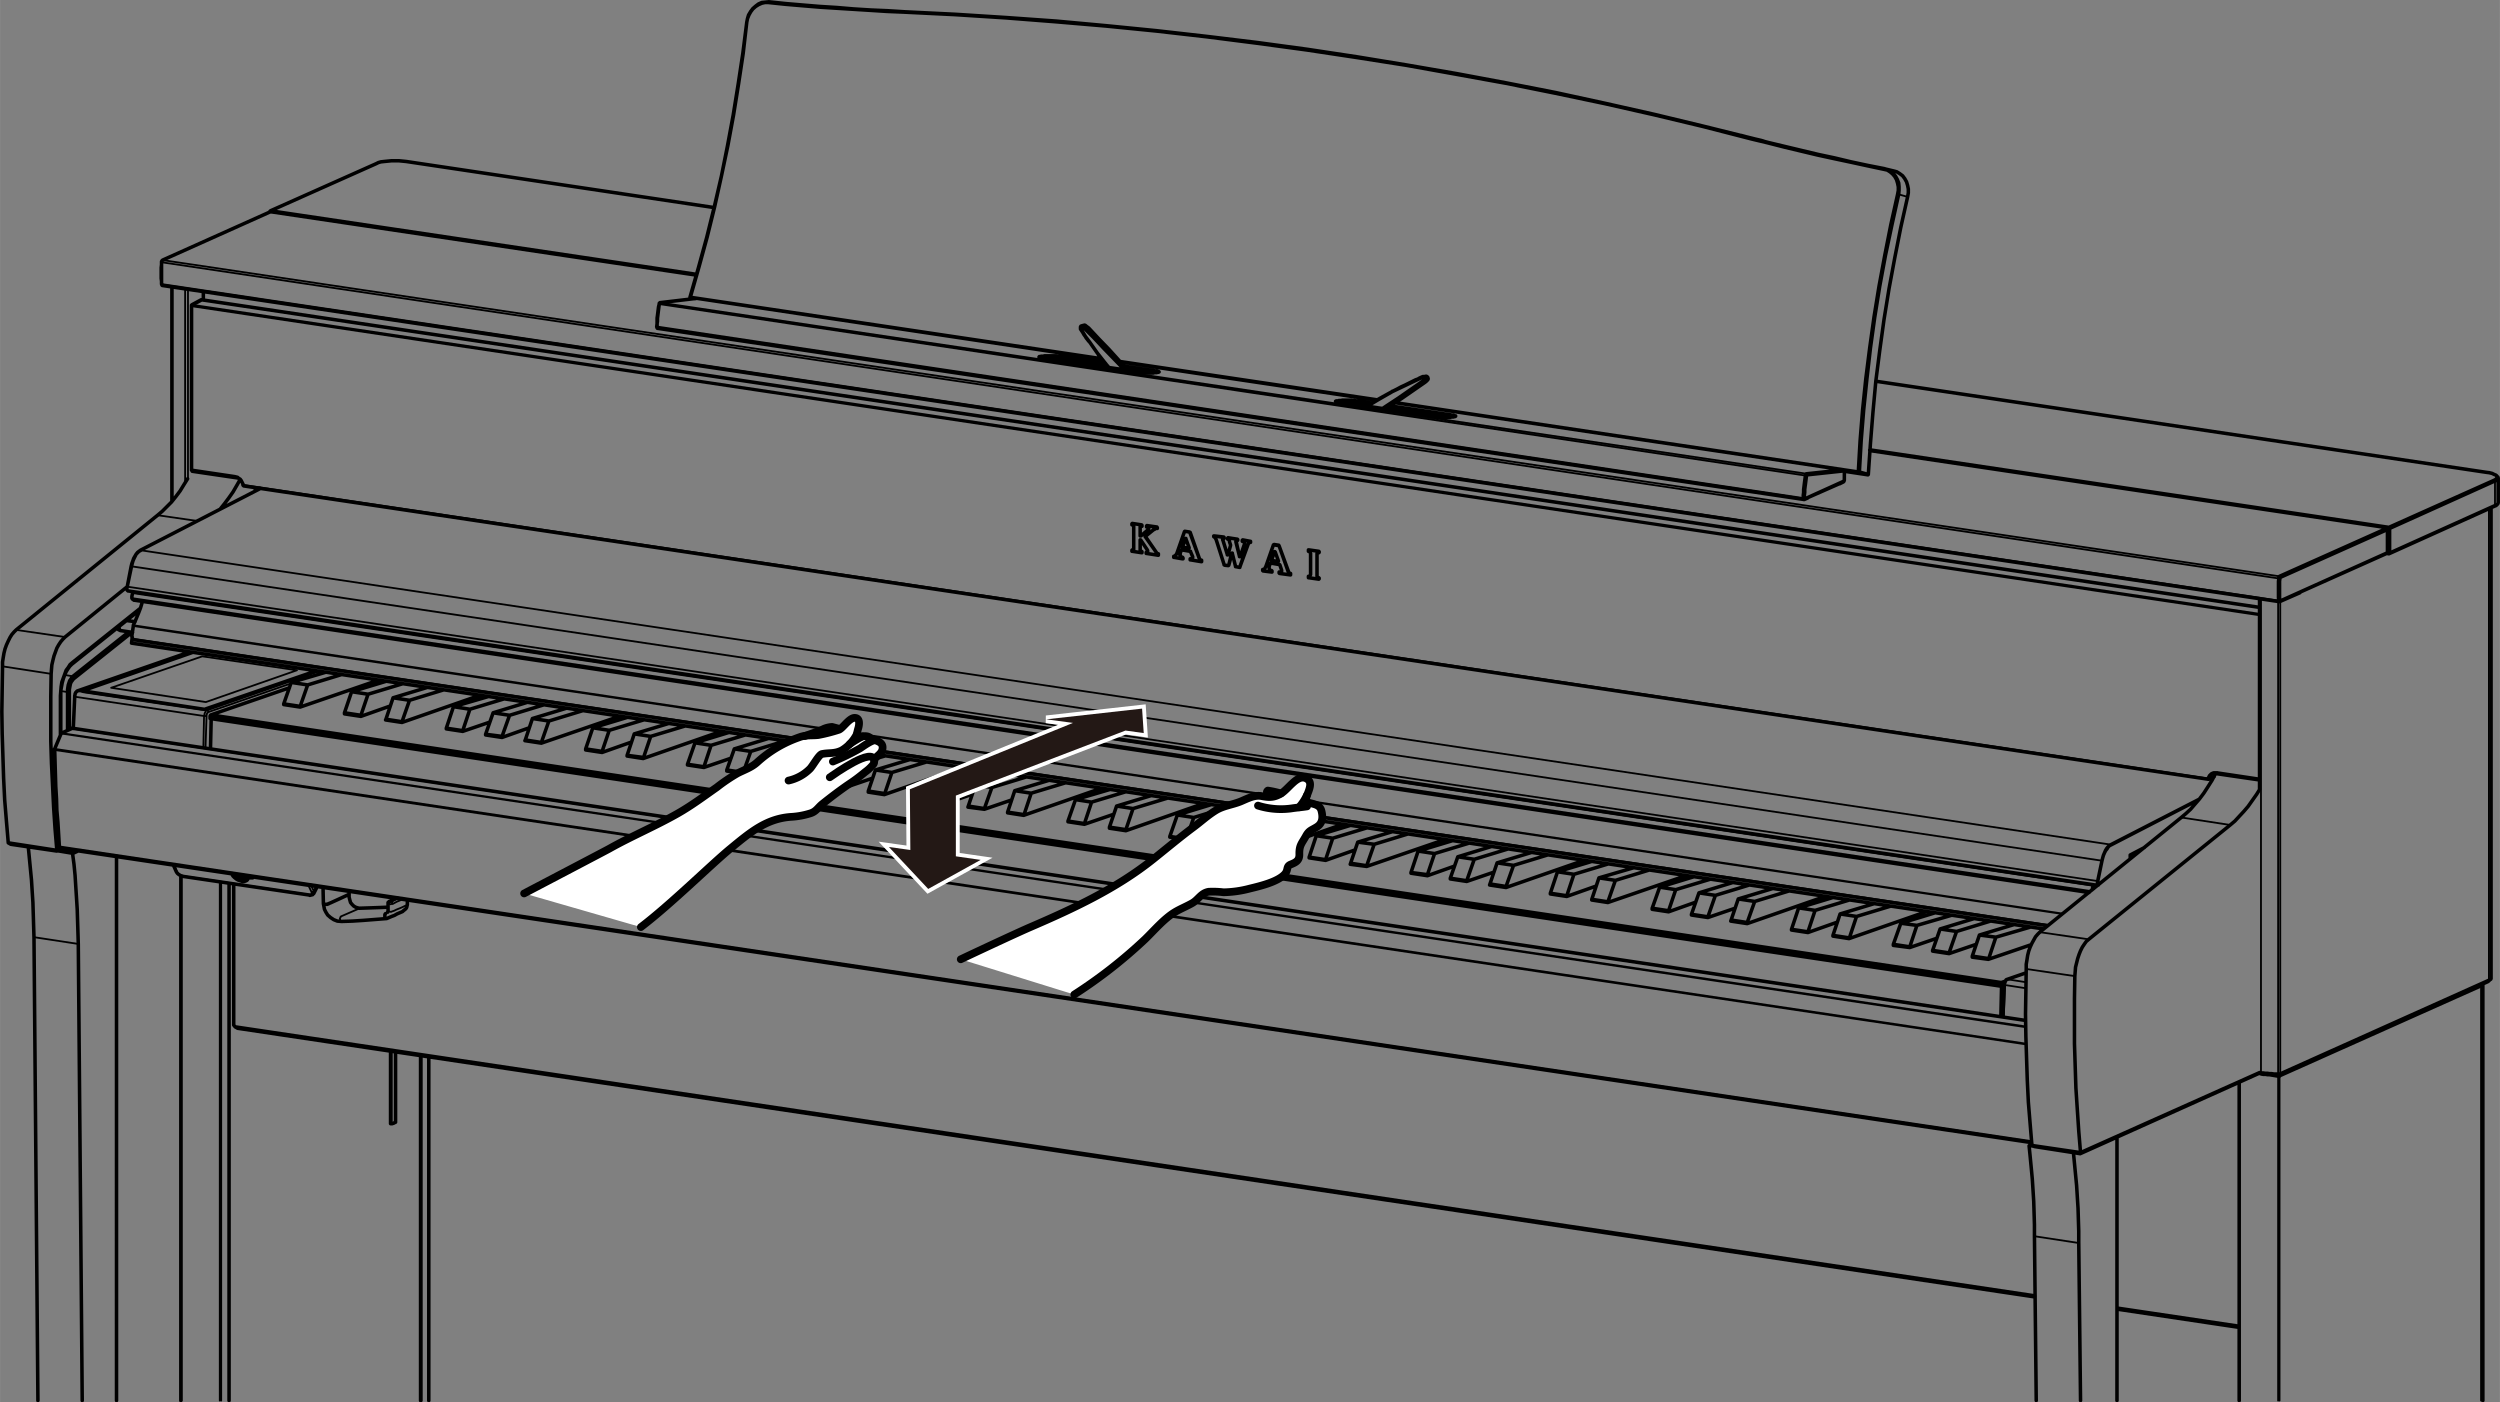 <svg id="レイヤー_1" data-name="レイヤー 1" xmlns="http://www.w3.org/2000/svg" width="246.84mm" height="138.46mm" viewBox="0 0 699.69 392.49">
  <rect x="0" y="0" width="699.69" height="392.49" fill="#808080" stroke="none"/>
  <defs>
    <style>
      .cls-1, .cls-2, .cls-4, .cls-5 {
        fill: none;
      }

      .cls-1, .cls-2, .cls-3, .cls-4 {
        stroke: #000;
        stroke-linecap: round;
        stroke-linejoin: round;
      }

      .cls-1 {
        stroke-width: 0.51px;
      }

      .cls-2 {
        stroke-width: 0.99px;
      }

      .cls-3 {
        fill: #fff;
      }

      .cls-3, .cls-4, .cls-5 {
        stroke-width: 2.16px;
      }

      .cls-5 {
        stroke: #fff;
      }

      .cls-6 {
        fill: #231815;
      }
    </style>
  </defs>
  <path class="cls-1" d="M120,392V295.8M50.8,392V245.1M61.9,392V246.9M61.5,392V246.8m49.2,67.3V294.4m-1.1,20.1V294.3m472.2,53.6L569.4,346M21.9,264.2,9.5,262.3M694.4,392V275.9M626.9,392V302.8M637.6,392V301.2M638,392V301.1m56.1-25.4.2.2m-127.4,9.7L20.1,203.9M567,287.3,17.2,205.2M568.6,319.4l-552-82.5M567,292.3,15.2,209.9M567,292.1,15.3,209.6M567,287.5,17.1,205.3m2.1-11.8h.2m1.1-3.6h.2m34.4-44.1-11-1.6M14.3,188.6.7,186.5m17.5-8.2-13.7-2m43.7-96v59.8M52.6,81v53.1m-.8-53.3v54.5M17,193.4l1.9.3m-.8-4.8,2.3.4M632.5,300.2l.1.1m64-25.9h-.1m-58.3,26.2h-.1m-5.3-.3h0m4.8.3v.1m59-158.3v132m-58.4-106V300.6m-.6-132.2V300.6m-4.8-132.9V300.3m-.2,0,.3.3m63.6-26.2-.3.4m-58.1,25.8-.3.3m-.2-.2.1.3m-4.9-.7.1.3M58.8,200.6l501.1,74.9M23.3,193.4v.1m34.3,3-26.5-4m0,0,25.5-8.8m0,0,26.5,3.9m0,0-25.5,8.9m-.6,2h0m.6-.1v.1m-34.5-5.2h0m34.8,5.5,31.4-10.9m-7.9,3.4-23.1,8m32.3-11.2-3.9,1.4m-28.8,9.3-36.3-5.4m35.5,7L20.9,195m36.9,5.4-.3,9m-.6-.1.2-8.9m0,0h.7m.5-1.1-.1.1-.1.1-.1.1-.1.1v.2l-.1.1v.4m.1-1.6H58v.1h.1l.1.1v.1l.1.1v.1m-1.2,1.1.1-.3v-.2l.1-.3.1-.2.1-.2.1-.2.1-.1.2-.1m504,75.3h-.1m-.6,1.6H561v-.1h-.1m6.1-3.3-5.1,1.8m-.7,1.6-.4,8.9m6.2-9.7-5.1-.8m0,0-.1.1-.1.1-.2.2-.1.2-.1.2v.3l-.1.2v.3m5.8.9-5.8-.9M49.5,244h-.1l-.1-.1m1.9,1.3h0v.1h.1m35,5.1.1.1h.1m1.3-1.1v.7m0-.7.7-1.3m-2.2,2.3H87l.1-.1.1-.1v-.5m-38.5-7.6.8,1.9m0,0,.1.2.2.2.2.2.2.2.2.1.3.1.2.1.3.1m0,0,35.1,5.2m.9-.7-.9-1.9m1.5,1.6h-.1v.1l-.1.1h-.2l-.1.1h-.1m-.1-1.8.7,1.5m503-13L39.3,154m547.8,92.6L35.6,164.2m552.7,76.7L36.7,158.5m551.6,82.4L36.8,158.5m.3,20.3,536.3,80.1m3.8-3.1L37.3,175.2m0-.2,540,80.7m7.4-5.9L37.7,168m-.5-2.2,548.6,82M36.9,167.4l548.3,82m.6-1.5L37.1,166m548.6,83-.1-.1M32.9,175.7l.1.3.2.2.1.1m604.7-15L45.5,72.8m592.3,95.3L45.2,79.5m592.6,82.4L45.2,73.4m0,0v-.1m0,6.1h0m593,88.8-.2.1m.2-6.7-.2-.2m.1.5h-.3m.3,6.1h-.3m-5.4,2L56.3,83.9M618,217.9,68,135.7m564.4,36.5L53.6,85.7m578.8,86.1L53.7,85.3m578.7,86.9L53.6,85.7m578.8,86.2L53.7,85.4m263.2,68.5h0m.1,0h0m2.4.4h0m.2.3h0m-.1-.3h0m.1.2v-.1m-.5-.6v-.1m0-2.5h0m1.8,3.3h0m.1,0h0m-1.8-4.5h0m-.1-.2h0m0-2.1h0m0-.2v-.1m-2.2-.9h0m2.7.7h0m-.1-.3h0m.1.2V147m4.2,7.8h0m.2.2h0m.2.3h0m-.1-.3h0m.1.1h0m-3.6-5h0m2.2-1.8h0m-1.8-1.2h0m2.9.7h0m-.2-.2.1-.1m.1.2h0m19.7,7.6h.1m-1.5-4.3h0m-2.4-1h.1m2.7.6h0m-.1-.2v-.1m.1.2h0m1.3,7.7h0m.8-3.3h.1m-2.5-3.6h0m1.2,3.9h0m3.5.6h.1m-1.2-4.2h0m-2.2-1.1h0m2.6.7h.1m-.2-.3h.1m0,.2.1-.1m-.5.7h.1m.9,4h0m.1,3h0m2.2-6.3h.1m.1-.2v-.1m-1.6-.9v-.1m2.2.6h0m-.1-.2h0m.1.1h0m16.3,9.7h0m0,0h0m2.9.7h0m-.2-.3h.1m0,0h0m.1.2v-.1m-.6-.7V161m0-5.8h0m.1-.4h0m-2.4-.9h0m2.9.7h0m-.1-.3h0m.1.2h0m-15.7,4.9h0m2.3.3h0m.2.3h0m-.5-.4h0m.4.2v-.1m.1.2h0m-.8-1.3h0m.3-.9h0m.4-.8h.1m2.1,3.2h0m.1,0h0m-2.2-3.2h0m1.7.3v-.1m-1.8-.4h0m.8-2.2h0m4.5,6.3h0m-.1-.3h0m.1.2h0m-4.6-8.2v-.1m1.2.3.1-.1m.1.2h0m2.5,7.1h.1m-32-4.2h0m2.2.3h.1m.2.3h0m-.6-.4.1-.1m.3.2h.1m.1.2h0m-.8-1.3h0m.3-.9h0m.4-.8h0m2.2,3.2h0m0,0h.1m-2.3-3.2h.1m1.6.2h.1m-1.9-.4h.1m.7-2.2h.1m4.5,6.3h0m-.1-.3h0m.1.1h0m-4.7-8.2h0m1.3.2h0m.1.1h.1m2.5,7.2v-.1M293.4,99.6h0m-2.5.3v-.1m6,.1.1-.1m25.9,4v-.1m53.5,8.4V112m-2.4.3v-.1m6,.1v-.1m26,4v-.1m-15.6-3.4,125.5,18.8M313.6,101.3,385.3,112M195,83.5l113.4,17M184.8,84.7l320.9,47.9M183.9,91.4l320.8,48M184.5,85.1l320.8,48M183.8,91.4h.1m.6-6.3h0M293.3,99.9l.1-.3m-2.5.4v-.1m6,.2v-.2m26,4.1v-.2m53.5,8.5v-.2m-2.4.4v-.2m6,.2v-.2m26,4.1v-.2m109.9,18.7.1-.2m-11,5,.2-.1m10.8-7.8-.1-.2m-10.1,1.3-.2-.2m0,.4h-.2m-.4,6.2-.2.1M296.3,100.3H296l-.3-.1h-1.5m2.2-.1h-.1v.2m5.3.8-5.3-.8m0,0-.1.6m5.6,0h-.1v.1h-.1v.1m1.1.2h-.1l-.2-.1h-.5l-.1-.1h-.2m0,0v.6M294,99.9h.1v.1h.1v.2m0,0v.4m0-.4h-1.1l-.3.1h-.5m-.7-.1h.2v.1m11.1.8h-.2v.2m7.4,1.4-.1-.1-1.3-.2-1.3-.2-1.2-.2-1.2-.3-1.2-.2-1.1-.2m0,0-.1.6m13.8,1.7-.6-.1m.2.2,1.5-.2m-6.2-.5,4.7.7m-14.2-2.8-5.4-.8m21.1,3.4-2-.3m-24.2-3.1h0m32.6,4.1h-.1l-.2-.1h-.2l-.3-.1h-.3m-13.2-2-13-1.9m26.2,3.9-7.7-1.2M302.5,91.5h0v-.1m.2.3-.2-.2m0,0,.1.1.1.1m-.1-.2v.1l.1.1m.4-.6h.2l.1.1m-.9.2h0v.1h.1m1.3-.3h-.5m0,0,3.9,4.2,4.1,4.4,3.6,3.7M303,91.4v-.1h.1l.1-.1h.2m78.3,22.3h.5m0,0h.5m16.2,2.2h.5l.2.1h.6m-1.2-.4h0v.2l-.1.1m0,0v.6m-10.9-2h.2l1.5.2,1.5.2,1.5.2,1.6.2,1.5.2,1.6.2,1.5.2m1.4-.1h0l-.1.1v.1m0,0-.1.6m.1-.6,5.3.8m0,0v.2m.2-.4h-.1v.1h-.1v.1m0,0,.3.1h.2l.1.1m-25.5-3.4,1.5-.2m0,0,.9.1m17.3,2.3,5.4.8m0,0,.5.1.3.1.1.1h-.1m-21.2-2.6-4.7-.7m25.2,3h.4l.2.1h.3l.1.1h.1m-18.1-2.8,17,2.6m-26.2-3.9,3.9.5m-9.2-.4.1-.1m25.2-6.9-.4.1m0,0h.4m-1,.1-.1.1-.1.1m0,0,.2-.1m.6-.2h0m0,0h0m-.6.2h-.1l-.1.1m.8-.3-.1-.2-.2-.1h-.2m.5.3h-.3l-.1.1h-.2m.4.7.2-.2.1-.2v-.2l-.1-.2m-.6.2.1-.1h.2l.3-.1m-1.1-.1h0v-.1h.1m.8,1,.5-.1m-12.2,8,1.9-1.3,4.8-3.2,5-3.4m-.4-.1h0v.1h.4m299.3,35-.2.2m.2-.2v-6.9m0,0-.2-.2M209,6.2h0m6-5.5.2-.2m37.9,2.9.1-.1M490.4,38.7l2.5.6m-2.7-.4.2-.2m37,8.5-.1.2m6.6,7.7-2.5-.7m0,0h-.3m79.4,174.4,13.7,2.1m-53.3,30,13.7,2m-17.5,8.3,13.6,2m-480-19-5.3,2.3m0,0v.1h-.1v.1l-.1.2-.1.2.1.3v.2l.1.2.2.1h.1m15.5-6.5-1.3.6-.5.2-.2.1m.3,0,1.9-.8m-1.4,1.5v-.1l-.1-.1v-.1l-.1-.1v-.1l-.1-.1h-.1l-.1-.1m-.3,0h0l.1.1h.2v-.1m-.5,0h.2m.8.7h-.4l-.2.1-.3-.1h-.3l-.1-.1m4.1-1.2-1.7.7-1.1.6m-1.3,2h0l.1.1h.2l.3.1h.3l.2-.1.3-.1.3-.1.6-.3,1-.4.7-.3.6-.3.7-.3.1-.1"/>
  <path class="cls-2" d="M117.8,392V295.5m-.1,96.5V295.5M64.1,392V247.2M110.7,314v.1m0,0h-.1l-.1.1h-.1l-.1.1-.2.1H110l-.2.1h-.2m0,0h-.3M569.4,346l.5,46m-1.3-71.9-.1.1m24,71.8V318.2m-10.7,29.7.5,44.1M568,320.6l-.1.1m0,0,.3,3,.3,3.1.3,3.2.2,3.1.2,3.2.1,3.2.1,3.3V346m10.9-23.5.3,3.1.3,3.1.3,3.1.2,3.2.2,3.2.1,3.2.1,3.2v3.3m-13.3-27.7h.2m-.2,0-.5.4m1.1.2-1.1-.2M9.5,262.3,10.6,392m22,0V239.7M21.9,264.2,23,392M7.9,237l.3,3.1.3,3.1.3,3.1.2,3.2.2,3.1.1,3.2.1,3.3.1,3.2m10.8-23.4.4,3L21,245l.2,3.2.2,3.1.2,3.2.1,3.2.1,3.2.1,3.3m-5-26.4,3.2.5m.1.5-4.2-.7m4.1.2.7-.3m-.6.8-.1-.5m.2.6-.1-.1m1.8-.7-1.7.8m674,37,.3-.2.2-.2v-.1M638,301.1l56.3-25.2m-56.7,25.3h.3v-.1h.1m-2.5-.3,2.1.4m-5.2-.8h.1m2.7.4,2.4.4m-5.2-.8h.2m5,.8h.4v-.1m0,0,56.4-25.2m0,0,.3-.2.2-.2v-.2m-.6.6.3-.2.2-.2v-.1M638,301.1l56.3-25.2M638,301.1h-.2m0,0v-.2m-2.3-.1,2.1.4m-5.2-.8h.1m5.3.7h-.1v.1h-.1m-621-64.3v.2l.1.1v.1h.1v.1h.1m3.2-33.6h0v.1m0,0-2.9,1.3m0,0h-.1v.1m-1.9,4.6.1,3.4.1,3.4.2,3.4.1,3.4.2,3.4.2,3.3.2,3.4.3,3.3m-1.3-27.3v.1h-.1v.2m1.9-4.6-1.8,4.3m0,.3.1,3.4.1,3.4.1,3.4.2,3.4.1,3.3.3,3.4.2,3.3.2,3.3M52.5,134l-1,1.6-1.1,1.8L49.2,139,48,140.5l-1.3,1.3-1.3,1.3-1.3,1.1m22.6-10.4-12.9-1.9M3,236.3l-.7-.4m13.6,2.3L3,236.3m12.9,1.9V238m1.6-.5-1.6.7m1.6-.7h0m26.6-93.3L4.5,176.3M.7,186.5l-.1,6.4-.1,6.3.1,6.2.2,6.2.2,6.2.3,6.1.5,6.1.5,5.9m0,0h0m0,0L15.9,238m0,0h0M4.5,176.3l-.6.6-.6.7-.5.8-.5,1-.5,1.1-.4,1.1-.3,1.2L.9,184l-.2,1.3v1.2m20,3.4L36.9,177M19.4,193.5V193l.1-.6.1-.5.1-.5.2-.5.3-.4.2-.3.3-.3m-1.3,14.3V193.5m-2.5,12.2v-11m0,0,.1-1.3.1-1.2.2-1.3.4-1.1.4-1.1.4-1.1.6-.8.5-.8.7-.6m0,0,18.9-15.1M14.3,188.6l-.1,6.3v12.6l.2,6.2.3,6.1L15,226l.4,6,.5,6m0,0,1.3-.6M71.6,136.5l-.2.7-.1.3m-4.1-3.3-.9,1.6-1.1,1.9L64,139.4,62.8,141l-1.2,1.5m-26,21.7L18.2,178.3m0,0-.6.6-.6.7-.6.9-.5.9-.4,1.1-.4,1.1-.3,1.2-.3,1.3-.1,1.2-.1,1.3m3,16.5L17,205m3.4-15.7L36,176.9M18.9,193.7V193l.1-.7.1-.6.2-.6.2-.6.3-.4.3-.5.3-.3m-1.5,4.4v10.7M17,194.5v11m0-11v-1.2l.2-1.1.2-1.1.3-1.1.4-1.1.4-.9.5-.8.5-.7.6-.6m0,0L39,170.8m33.4-33.9v-.1l.1-.2m.2,0-.1.2M696.5,274.4l.4-.2.1-.1m-.4.3.4-.3.2-.2v-.2m-64.6,26.8-.1-.2m.1.2h.1m5.4.1,58.4-26.2m-58.9,26.3h.4v-.1h.1m-5.3-.3.6.1.6.1h1.2l.6.1h.6l.6.1h.6m-4.9-.2-.1-.1m0-.1h.2m-.2.1-.1-.1h.1m-.1,0h-.1v-.1h.1m0,0h0l.1.1h.2m5.4.3,58.4-26.2m-59,26.2h.6m-5.4-.3h.6l.6.1h.6l.6.1h.6l.6.1h1.2m58.6-25.8.3-.2.1-.1m.4-.4-.1.1-.4.2m-63.9,26,.1.1m0,0,.2.1m0,0h0m4.9.3,58.4-26.1M637.7,301h.1v-.1m-4.9-.3.6.1h.6l.6.1h.6l.6.1h1.2l.6.1m-4.9-.7h-.2m0,0h-.1l.1.1m63.9-26-58.4,26.2m0,0H638v.1h-.4m0,0H637l-.6-.1h-.6l-.6-.1H634l-.6-.1-.6-.1M91,188.2,81.5,191m-2.1,6v.2m2.1-6.2-2.1,6m4.6.7-4.6-.7m6.7-5.3-4.6-.7m14.1-2.2-9.5,2.9m0,0-2.1,6m0,0v.2m24-7.2-9.6,2.9m-2,5.9v.3m2-6.2-2,5.9m4.6.7-4.6-.7m6.6-5.2-4.6-.7m14.2-2.2-9.6,2.9m0,0-2,5.9m0,0v.3m18.6-8.1-9.6,2.9m-2,6-.1.2m2.1-6.2-2,6m4.5.7-4.5-.7m6.6-5.3-4.6-.7m14.1-2.2-9.5,2.9m0,0-2.1,6m0,0v.2m24-7.2-9.6,2.8m-2,6v.2m2-6.2-2,6m4.6.7-4.6-.7m6.6-5.3-4.6-.7m14.2-2.2-9.6,2.9m0,0-2,6m0,0v.2m18-8.1-9.5,2.9m-2.1,6v.2m2.1-6.2-2.1,6m4.6.6-4.6-.6m6.7-5.3-4.6-.7m14.1-2.2-9.5,2.9m0,0-2.1,5.9m0,0v.3m18.1-8.2-9.6,2.9m-2,6-.1.2m2.1-6.2-2,6m4.5.7-4.5-.7m6.6-5.3-4.6-.7m14.1-2.2-9.5,2.9m0,0-2.1,6m0,0v.2m24-7.2-9.6,2.9m-2,5.9v.3m2-6.2-2,5.9m4.6.7-4.6-.7m6.6-5.2-4.6-.7m14.2-2.2-9.6,2.9m0,0-2,5.9m0,0v.3m18.6-8.1-9.6,2.9m-2,6v.2m2-6.2-2,6m4.6.6-4.6-.6m6.6-5.3-4.6-.7m14.2-2.2-9.6,2.9m0,0-2,5.9m0,0-.1.3m24-7.3-9.5,2.9m-2.1,6v.2m2.1-6.2-2.1,6m4.6.7-4.6-.7m6.6-5.3-4.5-.7m14.1-2.2-9.6,2.9m0,0-2,6m0,0v.2m18-8.1-9.5,2.9m-2.1,5.9v.3m2.1-6.2-2.1,5.9m4.6.7-4.6-.7m6.7-5.2-4.6-.7m14.1-2.2-9.5,2.9m0,0-2.1,5.9m0,0v.3m18.1-8.2-9.6,2.9m-2,6v.2m2-6.2-2,6m4.5.7-4.5-.7m6.6-5.3-4.6-.7m14.1-2.2-9.5,2.9m0,0-2.1,6m0,0v.2m24-7.2-9.6,2.9m-2,5.9v.3m2-6.2-2,5.9m4.6.7-4.6-.7m6.6-5.3-4.6-.6m14.2-2.2-9.6,2.8m0,0-2,6m0,0v.2m18.6-8-9.6,2.9m-2,5.9v.3m2-6.2-2,5.9m4.6.7-4.6-.7m6.6-5.2-4.6-.7m14.2-2.2-9.6,2.9m0,0-2,5.9m0,0-.1.3m24-7.3L262,218m-2.1,6v.2M262,218l-2.1,6m4.6.7-4.6-.7m6.6-5.3L262,218m14.1-2.2-9.6,2.9m0,0-2,6m0,0v.2m18.1-8.1-9.6,2.9m-2,5.9-.1.3m2.1-6.2-2,5.9m4.5.7-4.5-.7m6.6-5.2-4.6-.7m14.1-2.2-9.5,2.9m0,0-2.1,5.9m0,0v.2m18.1-8.1-9.6,2.9m-2,6v.2m2-6.2-2,6m4.6.7-4.6-.7m6.6-5.3-4.6-.7m14.2-2.2-9.6,2.9m0,0-2,6m0,0-.1.2m24-7.2-9.5,2.8m-2.1,6v.2m2.1-6.2-2.1,6m4.6.7-4.6-.7m6.6-5.3-4.5-.7m14.1-2.2-9.6,2.9m0,0-2,6m0,0v.2m18.6-8-9.6,2.9m-2,5.9v.3m2-6.2-2,5.9m4.6.7-4.6-.7m6.6-5.2-4.6-.7m14.2-2.2-9.6,2.9m0,0-2,5.9m0,0v.3m23.9-7.3-9.5,2.9m-2.1,6v.2m2.1-6.2-2.1,6m4.6.7-4.6-.7m6.7-5.3-4.6-.7m14.1-2.2-9.5,2.9m0,0-2.1,6m0,0v.2m18.1-8.1-9.6,2.9m-2,5.9-.1.3m2.1-6.2-2,5.9m4.5.7-4.5-.7m6.6-5.3-4.6-.6m14.1-2.3-9.5,2.9m0,0-2.1,6m0,0v.2m18.1-8.1-9.6,2.9m-2,6v.2m2-6.2-2,6m4.6.6-4.6-.6m6.6-5.3-4.6-.7m14.2-2.2-9.6,2.9m0,0-2,5.9m0,0v.3M378,231l-9.6,2.9m-2,6v.2m2-6.2-2,6m4.6.7-4.6-.7m6.6-5.3-4.6-.7m14.2-2.2-9.6,2.9m0,0-2,6m0,0v.2m18.6-8-9.6,2.9m-2,5.9-.1.3m2.1-6.2-2,5.9m4.5.7-4.5-.7m6.6-5.3-4.6-.6m14.1-2.3-9.5,2.9m0,0-2.1,6m0,0v.2m24-7.2-9.6,2.9m-2,6v.2m2-6.2-2,6m4.6.6-4.6-.6m6.6-5.3-4.6-.7m14.2-2.2-9.6,2.9m0,0-2,5.9m0,0v.3m18-8.2-9.5,2.9m-2.1,6v.2m2.1-6.2-2.1,6m4.6.7-4.6-.7m6.7-5.3-4.6-.7m14.1-2.2-9.5,2.9m0,0-2.1,6m0,0v.2m18.1-8.1-9.6,2.9m-2,5.9-.1.3m2.1-6.2-2,5.9m4.5.7-4.5-.7m6.6-5.2-4.6-.7m14.1-2.2-9.5,2.9m0,0-2.1,5.9m0,0v.3m24-7.3-9.6,2.9m-2,6v.2m2-6.2-2,6m4.6.7-4.6-.7m6.6-5.3-4.6-.7m14.2-2.2-9.6,2.9m0,0-2,6m0,0v.2m18.6-8-9.6,2.8m-2,6v.2m2-6.2-2,6m4.5.7-4.5-.7m6.6-5.3-4.6-.7m14.1-2.2-9.5,2.9m0,0-2.1,6m0,0v.2m24-7.2-9.5,2.9m-2.1,5.9v.3m2.1-6.2-2.1,5.9m4.6.7-4.6-.7M469,249l-4.5-.7m14.1-2.2L469,249m0,0-2,5.9m0,0v.3m18-8.2-9.5,2.9m-2.1,6v.2m2.1-6.2-2.1,6m4.6.7-4.6-.7m6.7-5.3-4.6-.7m14.1-2.2-9.5,2.9m0,0-2.1,6m0,0v.2m18.1-8.1-9.6,2.9m-2,5.9-.1.3m2.1-6.2-2,5.9m4.5.7-4.5-.7m6.6-5.2-4.6-.7m14.1-2.2-9.5,2.9m0,0-2.1,5.9m0,0v.3m24-7.3-9.6,2.9m-2,6v.2m2-6.2-2,6m4.6.7-4.6-.7m6.6-5.3-4.6-.7m14.2-2.2-9.6,2.9m0,0-2,6m0,0v.2m18.6-8.1-9.6,2.9m-2,6v.2m2-6.2-2,6m4.6.7-4.6-.7m6.6-5.3-4.6-.7m14.2-2.2-9.6,2.9m0,0-2,6m0,0-.1.2m24-7.2-9.5,2.9m-2.1,5.9v.3m2.1-6.2-2.1,5.9m4.6.7-4.6-.7m6.6-5.3-4.5-.6m14.1-2.2-9.6,2.8m0,0-2,6m0,0v.2m18-8.1L543,260m-2.1,6v.2M543,260l-2.1,6m4.6.7-4.6-.7m6.7-5.3L543,260m14.1-2.2-9.5,2.9m0,0-2.1,6m0,0v.2m18.1-8.1-9.6,2.9m-2,5.9v.3m2-6.2-2,5.9m4.6.7-4.6-.7m6.6-5.3-4.6-.6m14.2-2.2-9.6,2.8m0,0-2,6m0,0-.1.2M81,192.5l-22,7.6m46.8-9.7L84,197.9m0,0-4.6-.7m29.8.4-8.2,2.9m0,0-4.6-.7m37.9-5.2-21.8,7.6m0,0-4.6-.7m29.2.6-7.6,2.6m0,0-4.6-.7m23.2-.3-7.6,2.7m0,0-4.6-.7m37.4-5.2L151.5,208m0,0-4.6-.7m29.8.4-8.2,2.9m0,0-4.6-.7m37.9-5.2L180,212.3m0,0-4.5-.7m29.1.6-7.6,2.6m0,0-4.6-.7m48.4-3.6L219,218.1m0,0-4.5-.7m1.1-3.6-7.6,2.7m0,0-4.6-.7m40.8,2-8.2,2.8m0,0-4.6-.6m37.9-5.2-21.8,7.6m0,0-4.5-.7m29.1.6-7.6,2.6m0,0-4.6-.7m23.2-.3-7.6,2.6m0,0-4.6-.6m37.4-5.3-21.8,7.6m0,0-4.5-.7m29.7.4-8.2,2.8m0,0-4.6-.7m37.9-5.1-21.7,7.6m0,0-4.6-.7m29.1.5L332,235m0,0-4.6-.7m23.2-.3-7.6,2.6m0,0-4.6-.6m37.4-5.3-21.7,7.6m0,0-4.6-.7m29.7.3-8.2,2.9m0,0-4.6-.7m37.9-5.1-21.8,7.5m0,0-4.6-.6m29.2.5-7.6,2.7m0,0-4.6-.7m23.2-.3-7.6,2.6m0,0-4.6-.7m37.4-5.2-21.8,7.6m0,0-4.6-.7m29.8.3-8.2,2.9m0,0-4.6-.7m37.9-5.1L450,252.6m0,0-4.5-.7m29.1.6-7.6,2.7m0,0-4.6-.7m23.2-.3-7.6,2.6m0,0-4.6-.7m37.4-5.2L489,258.5m0,0-4.6-.7m29.8.3L506,261m0,0-4.6-.7m37.9-5.2-21.8,7.6m0,0L513,262m29.1.6-7.6,2.6m0,0-4.6-.6m23.2-.3-7.6,2.6m0,0-4.6-.7m27.6-1.8-12,4.1m0,0-4.5-.6M59.1,201.1l-.2,8.5m-.1-8.5L559.9,276M58.8,200.9v.2m0-.2,501.1,74.8M58.8,200.6v.3m.2-.8L560.1,275M59,200.1h0v.1h-.1v.2h-.1v.2m502.5,74-1.2.4m0,0H560v.1l-.1.1v.3m0,0v.2m0,0h0m0,0v.3m0,0,.3-.2m0,0-.2,8.7M53.9,182.6,23.2,193.3m0,0h-.1v.1h.2m0,0L57,198.5m.6-.1,30.8-10.6M57,198.5h.5l.1-.1M53,182.5,21.6,193.4m32.3-10.8L23.1,193.3m34.6,5.2,30.7-10.7M56.9,198.5h.8m-34.4-5,33.6,5m-33.8-5.2h0v.1h.1l.1.1M20.9,195l-.4,8.9m38.4,5.7h-.1M21.6,193.4l-.1.1-.1.1-.2.2-.1.2-.1.2v.2l-.1.3v.3m48.8,50.3h.1m-3.9-.6.2.3.3.4.5.3.5.1.4.1h.4l.3-.2v-.6m0,0,.1.2.1.3-.1.3-.2.2-.4.1h-.4l-.5-.1-.5-.2-.5-.3-.3-.4-.3-.4v-.2m-.6-.1v.2l.3.5.4.4.5.4.5.3.6.2.6.2h.5l.4-.1.4-.2.2-.3v-.3l-.1-.4m0,0-.1-.2m1.6.5H69.5m1.2-.3v.3m0,0,.1-.2m-1.1-.2h.2m-.4.4h.4l.3-.1.2-.1.2-.1M569.6,363,66.5,287.8m560.1,83.7-34.1-5.1m-526.7-79,.7.4m560.1,83.7.1-.3m0,.2-.1.1M65.4,247.4v39.5m0,0,.4.5m526.7,78.7,34.2,5.1M65.8,287.4l503.8,75.3M72.9,136.7,39.3,154m-3.7,10.2-.1.3v.5l.1.2.1.1.1.1h.1M39.3,154l-.4.3-.4.3-.4.5-.3.5-.4.7-.2.6-.3.8-.2.8m0,0-1.1,5.7m551.7,83.5h-.1v-.2l-.1-.2v-.6m0,0,1.2-5.8m0,0,.2-.8.2-.7.3-.7.3-.6.4-.5.3-.5.4-.4.4-.2m0,0,24.6-12.7m-24.6,12.6,24.7-12.7m-27.2,17.2.2-.8.2-.7.3-.7.3-.7.3-.5.4-.5.4-.3.4-.3m-3.7,10.2,1.2-5.7m-1.1,6.8-.1-.1v-.2l-.1-.2.1-.3v-.3M39.3,154.1l-.4.2-.4.4-.4.4-.3.6-.3.6-.3.7-.2.7-.2.8m0,0-1.2,5.7m560.6,76.2v-1.1m0,0,4-2.1m15.2-13.4-24.6,12.7m0,0-.4.2-.4.4-.3.5-.4.5-.3.6-.3.7-.2.7-.2.8m0,0-1.2,5.8m0,0v.6l.1.2v.2h.1M37.8,179.1h0l-.4-.1-.2-.1-.1-.1m.2-3.6-.4,2.8m.2.8v-.1l-.1-.1v-.3l-.1-.1V178m.4-2.8h0V175m2.5-6.6-.1.5-.4,1.3-.5,1.3-.5,1.2-.5,1.2-.5,1.1m.4-7h-.1m-.5-2v-.1l.1-.1m-.3,1.6.1.2.2.2.4.2h.1m-.2-2.3-.3.1m548.4,83.1-.1.1v.1M37.1,166l-.2.9m0,.5h0v-.5m549.3,80.8-.4.1m0,0h0v.1m0,0-.2,1m.4-.2.1-.2m0,0v-.1m0,0,.8-.5M37,178.4l-.2,1.6M572,260,36.8,180m-3.6-4.5v.2l.1.3.2.3m.3.2h-.1l-.2-.1-.1-.3-.1-.5v-.2M45.2,79.5l.1.1v.2l.1.1M194.9,77,76,59.3m592.1,88.4L523.3,126.1M75.6,59.3H76m-.4,0L45.5,72.8m622.6,74.9.1.1M45.5,72.8h0l-.1.1-.1.1v.3l-.1.1m0,0v6.1m623,68.3v.1m0-.1L638,161.3m0,0v.1h-.1v.2h-.1v.3m0,0-.1.8v4.6l.1.8m0,0v.2l.1.1h.1m0,0,5.7-2.5m0-.1v.1m-5.7,2.4,5.7-2.5m-5.9,2.2v.2l.1.1.1.1v-.1m-.2-6.4v.8l-.1.8v3l.1.8v.7m.2-6.6h0v.1h-.1v.2l-.1.1v.1m30.4-14L638,161.4M45.2,79.5h0v-.1m0-6.1h0v-.1h.1v-.1m-.1,6.3v-.7l-.1-.8v-3l.1-.8v-.8m623,81.5L638,168.3m30.2-13.6v.1M638,168.3v.1l-.1-.1-.1-.1V168m30.4-20.1v.3M638,161.4l30.2-13.5M638.1,168v.2h.1m0,0,30-13.5m0,0v-6.5m0,0-30,13.4m-.4.3v-.1l.1-.1v-.2h.1v-.1m.2.2h0v.1h-.1v.2m-.3,6.1v-.7l-.1-.8v-3l.1-.8v-.8m.3,0-.1.8v4.6l.1.7M68.2,136h0l-.1-.1-.1-.1v-.1m551.3,80.7-.3.2-.3.2-.3.3-.2.4-.1.4m1.5-.4-1.5.6m0,0,1.6-.7m-1.6.5v.2m-.1-.2v.2h.1M56.4,83.9h-.1m0,0-2.6,1.4m12,48.1-12.1-1.8M68,135.7l-.1-.4-.2-.4-.3-.4-.3-.3-.3-.3-.4-.3-.3-.1-.4-.1m554.7,82.9h-.8l-.3.1-.4.2-.3.3-.2.3-.2.3-.2.4m14.4.2-12-1.8M53.6,85.7v45.9m.1-46.3h0v.1h-.1v.3M619.7,217.4l-1.6.7m0,0h0v-.2M56.3,84l-2.6,1.4m-.1.3v45.9m0,0,12.1,1.8m0,0,.4.1.4.1.3.3.4.2.3.4.2.4.2.4.2.4m550,82.2.1-.4.2-.4.3-.3.3-.2.3-.2M53.7,85.4h0l-.1.1v.2M317,153.9h-.1m.3,0H317m2.5.4h-.1m0,0h-.1l-.1-.1v-.1l-.1-.1m0,0h0m.5.6v-.2m-.5-.7v-2.5m0,0h0v-.1m0,0h0m1.9,3.4h-.1m.2,0H321m-1.8-4.5h0m-.1-.2v-2.1m1.5,2.5h0m0,0h0m-1.5-2.8.1-.1h.1m.2-.4-2.6-.4m2.7.7V147m4.5,8H324m.2.3v-.2m-.5-.4-3.1-4.5m0,.1v-.1m3.1,4.5h0m-3.1-4.6,2.2-1.8m.5-.3.2-.1m-.7.4.4-.2m.6-.6-2.8-.4m2.9.7v-.1m-3-.3h0v.1h.1m0,0h.2m0,0,.1.1.1.1m0,0,.1.2v.2l-.1.1m0,0-2.1,1.8m0,0h-.1m0,0h-.1v-.2m0,0v-2.1m0,0v-.2m0,0,.1-.1v-.1h.2m0,0h.1m0,0h.1v-.1m0,0v-.1m0,0V147l-.1-.1m0,0-2.6-.4m0,0h0l-.1.1m0,0v.2m0,0h0v.1h.1m0,0h.1m0,0,.1.1h.1v.1l.1.1m0,0v.3m0,0v6m0,0v.3m0,0-.1.1H317m0,0h-.1m0,0h0l-.1.1m0,0v.2m0,0h0v.1h.1m0,0,2.6.4m0,0h0l.1-.1m0,0v-.1m0,0v-.1l-.1-.1m0,0h-.1m0,0h-.1l-.1-.1v-.1l-.1-.1m0,0v-.2m0,0v-2.6m0,0h0v-.1m0,0h.1l.1.1m0,0,1.8,2.7m0,0,.1.2v.2m0,0v.1l-.1.1H321m0,0h-.1m0,0h0l-.1.1m0,0v.2m0,0h0v.1h.1m0,0,3.2.5m0,0h0l.1-.1m0,0v-.2m0,0h0V155h-.1m0,0H324m0,0-.1-.1-.1-.1m0,0h-.1v-.1m0,0-3.1-4.4m0,0h0v-.1m0,0h-.1v-.1h.1m0,0,2.2-1.8m0,0,.3-.2.3-.2m0,0h.3m0,0h0m0,0h.2v-.1m0,0v-.1m0,0-.1-.1h-.1m0,0-2.7-.5m0,0v.1h-.1v.1m0,0v.1m21.3,3.6.1-.1v-.1m.3-.1h0v-.1m-.1-.3-2.6-.3m2.7.6v-.1m1.3,7.7.9-3.3m0,0v-.1m-1.3.4-1.2-3.9m3.6.3v-.1l.1-.1v-.1m.3,0v-.1h.1m-.1-.3-2.6-.4m2.7.7V151m.5,4.7-.9-4m1,7,2.3-6.3m.1-.3.2-.2m.4-.1h0v-.1m-.1-.2-2.1-.4m2.2.6v-.1m-7.8-.6v-.1l.1-.1.1-.1m0,0h.1m0,0h0m0,0h.1v-.1m0,0v-.1m0,0v-.1h-.1m0,0-2.7-.4m0,0h-.1v.1m0,0v.1m0,0h0l.1.1m0,0h.1m0,0,.1.1h.1m0,0,.1.2v.1m0,0,.1.2.1.2m0,0,2.2,6.9m0,0v.1h.1l.1.1m0,0,.9.1m0,0h.1l.1-.1m0,0,.8-3.3m0,0h0l.1-.1m0,0h.1v.1m0,0,.9,3.6m0,0v.1h.1m0,0,1,.2m0,0h0l.1-.1m0,0,2.2-6.3m0,0,.1-.1.1-.1m0,0,.2-.3.2-.1m0,0h.1m0,0h0m0,0h.1v-.1m0,0v-.1m0,0h0v-.1h-.1m0,0-2.1-.3m0,0h-.1v.1m0,0v.1m0,0h0v.1h.1m0,0,.2.1h.1m0,0,.1.1.1.2v.2m0,0h0m0,0v.3l-.1.2m0,0-1.1,3.2m0,0H347m0,0h-.1v-.1m0,0-1-4m0,0v-.1m0,0v-.1l.1-.1v-.1h.1m0,0h.1m0,0h.1v-.1m0,0v-.1m0,0v-.2h-.1m0,0-2.5-.4m0,0h0l-.1.1m0,0v.2m0,0h0v.1h.1m0,0h.1m0,0,.1.1m0,0,.1.1.1.2m0,0v.3m0,0,.3.9m0,0v.2m0,0-.7,2.5m0,0v.1h-.1m0,0h-.1v-.1m0,0-1.2-3.9m0,0-.1-.2V151m24.1,10.3h0m0,0h0m.2,0h-.2m2.4.2-.1-.3V161m.5,1.1.1-.1m-.1-.3h0m.1.3v-.2m-.1-.1H369l-.1-.1-.2-.1m0,0h0m-.1-.5v-5.8m0,0,.1-.3v-.1m0,0,.2-.1m.2-.4-2.8-.4m2.9.7v-.1m-.1.2h0l.1-.1m0,0v-.1m0,0v-.1h-.1v-.1m0,0-2.8-.4m0,0h-.1v.1m0,0v.1m0,0v.2h.1m0,0h0m0,0,.2.1.1.1m0,0,.1.2.1.2m0,0v5.9m0,0-.1.2-.1.2m0,0-.1.1h-.2m0,0h0m0,0h-.1v.1m0,0v.1m0,0v.2h.1m0,0,2.8.4m0,0h0l.1-.1m0,0v-.1m0,0v-.1h-.1v-.1m0,0H369m0,0h-.1l-.1-.1-.1-.1m0,0-.1-.2v-.2m0,0v-5.9m0,0v-.3l.1-.1m0,0,.2-.1h.1m0,0h.1m-15.6,4.7h0m.2-.1v.1h-.2m2.3.3h-.2l-.1-.1m.5.5h0V160m-.1-.3h-.1m.2.3v-.1m-.5-.3-.2-.3-.1-.3v-.4m0,0,.3-.9m.5-.8h0m2.2,3.2h-.1m.3,0h-.2m-2.2-3.2,1.7.2m-1-2.6-.8,2.2m.8-2.2h0m4.1,5.9-.1-.3-.1-.2m.6.9v-.1m-.1-.2H361l-.2-.1m0,0h0m-2.9-7.8-1.3-.2m4,7.5-2.6-7.1m3.2,7.9v-.2h-.1m0,0h-.2l-.1-.1m0,0-.2-.3-.1-.2m0,0-2.5-7.1m0,0-.1-.1h-.1m0,0-1.2-.2m0,0h-.2m0,0-2.1,6m0,0-.2.4-.2.4m0,0-.2.1h-.2m0,0h-.1v.1m0,0v.1m0,0v.1h.1v.1m0,0,2.4.3m0,0h.1V160m0,0v-.1m0,0v-.1h-.1m0,0-.1-.1m0,0h-.2l-.1-.1m0,0-.2-.3-.1-.2v-.5m0,0,.3-.9m0,0h0l.1-.1h.1m0,0,2.3.4m0,0h.1l.1.1m0,0,.5,1.5m0,0v.3l-.1.1m0,0-.2.1h-.2m0,0h-.1m0,0H358v.1m0,0v.1m0,0v.1h.1v.1m0,0,3,.4m0,0h.1v-.1m0,0v-.1m-3.5-3.5h0v-.1h.1m-1.8-.2,1.7.3m-1.8-.3h.1m-.1-.2v.2m.8-2.4-.8,2.2m.8-2.3v.1m.2,0h-.1v-.1h-.1m1.1,2.6-.9-2.5m.9,2.6V157m-29-1.4h0l-.2.1m2.3.3-.2-.1-.1-.1m.4.6h.1v-.1m-.1-.3h-.1m.2.3v-.1m-.5-.4-.2-.2-.1-.3v-.4m0,0,.3-.9m.4-.8h.1m2.1,3.2h-.1m.2,0h-.1m.3-.1h0l-.2.1m-2.2-3.2,1.7.2m-1-2.6L331,153m.8-2.3v.1m4.1,5.8-.2-.2-.1-.3m.7,1.1v-.1m0,0v-.2m-.1-.1-.2-.1-.1-.1m0,0h0m-3-7.7-1.3-.2m4,7.4-2.5-7.1m3.2,7.9h0v-.1h-.1m0,0-.2-.1-.1-.1m0,0-.2-.2-.1-.2m0,0L333,149m0,0h0l-.1-.1m0,0-1.3-.2m0,0h0l-.1.1m0,0-2.1,6m0,0-.2.4-.3.3m0,0-.2.2h-.1m0,0h-.1v.1m0,0v.1m0,0v.1h.1m0,0,2.3.4m0,0h.1v-.1h.1m0,0v-.1m0,0-.1-.1V156h-.1m0,0h-.1m0,0-.1-.1h-.2m0,0-.2-.3-.1-.3v-.2l.1-.2m0,0,.3-.9m0,0h0l.1-.1m0,0,2.4.4m0,0h.1v.1m0,0,.6,1.4m0,0v.3l-.1.1m0,0-.2.2h-.3m0,0h0m0,0h-.1v.1m0,0v.1m0,0h0v.1h.1m0,0,3,.5m0,0h0l.1-.1m0,0v-.2m-3.6-3.5h.1v-.1m-1.8-.1,1.7.2m-1.7-.2h0m-.1-.2v.1h.1v.1m.7-2.4-.8,2.2m.9-2.3h0l-.1.1m.2,0h0v-.1h-.1m1,2.6-.9-2.5m.9,2.5h0M293.4,99.6h.7l.5.1h.9l.5.1h.5l.4.1m-6,0h.2l.3-.1h.6l.3-.1h.7l.4-.1m-2.6.4h0l.1-.1m23.9,2.7,8.1,1.2m-26-3.9,12.5,1.8m13.5,2.1h.4l.4.1.3.1h.2l.1.1m52.1,8h2.2l.5.1h.5l.4.1m-6,0h.2l.3-.1h.5l.3-.1h1.1m-2.6.3h.1l.1-.1m15,1.3,17,2.6m-26-3.9,3.8.6m22.2,3.3h.4l.3.1.3.1.2.1h.2M195,83.5h.1m319.7,51.8.1.1M184.1,91.9H184v-.1h-.1v-.4m137.9,13h1l.3-.1h.6l.3-.1h.2m-6,0,.4.1h.5l.5.1h2.2m-29.6-4.1,26,3.9m-27.3-4.4-.1.1v.1h.1l.2.1.3.1.4.1h.4m1.2-.7h-1.1l-.3.1h-.6l-.2.1h-.3m6.1,0-.5-.1H296l-.5-.1h-2.1m15.9,2L297,99.8m25.9,3.9-8.1-1.2m9.4,1.7.1-.1h.1l-.1-.1h-.1l-.2-.1-.3-.1h-.4l-.4-.1m61,9.1-3.9-.6m26,3.9-16.9-2.5m18.1,3,.2-.1v-.1h-.2l-.2-.1-.2-.1h-.4l-.4-.1m-1.2.7h1.1l.3-.1h.6l.2-.1h.2m-6,0,.5.1h.5l.4.1h1l.5.1h.4l.3-.1m-29.6-4.1,26,3.9M374,112.2l-.1.1h-.1l.1.1.1.1h.2l.3.1.3.1h.4m1.2-.7h-.7l-.4.1h-.6l-.2.1H374m6,0h-.4l-.5-.1h-.5l-.5-.1h-1.7M184.8,84.7,195,83.5m-10.5,1.6v-.2h.1v-.1l.1-.1h.1m-.9,6.7V89.9l.1-.8v-.8l.1-.8.1-.8.2-.8.1-.8m331.4,49.8-1,.4m0,.1v-.1m1-.4-1,.5m1.2-.7H516v.1l-.1.1m0-3.4h.1v.1h.1v.2m-10.4.8,10.2-1.1m-10.6,1.6.1-.1v-.2l.1-.1.1-.1h.1m-1,6.8v-.8l.1-.8V137l.1-.8.1-.8.1-.8.1-.7.1-.8m-.3,6.7h-.2v-.1l-.1-.1v-.2m1.2,0-.9.4m.9-.5v.1m0-.1-.9.4m0,0h-.2v-.3m0,0v-1.6l.1-.8v-.8l.1-.8.1-.8.1-.7.2-.8m0,0v-.2h.1v-.2h.1m0,0,10.3-1.1m0,0h.1v.1m-.1,3.1h0v.1m-332-43.4h-.1v-.1m.7-6.3h0v-.2h.1m-.8,6.5.1-.8V89l.1-.7.1-.8.1-.8.1-.8.2-.8m331.4,49.7h0v.1m0-3.3h.1v.1m-.1,3.2L505,139.7m0,0h-.2v-.3M290.8,100h0l.1-.1m0,0h.2l.3-.1h.6l.3-.1h.7l.4-.1m0,0h.7l.5.1h.9l.5.1h.5l.4.1m17.9,2.7,8.1,1.2m-26-3.9,12.5,1.8m13.5,2.1h.4l.4.1.3.1h.2l.1.1m64.7,9.5,17,2.6m-26-3.9,3.8.6m22.2,3.3h.4l.3.1.3.1.2.1h.2m-33.6-4.1h.1l.1-.1m0,0h.2l.3-.1h.5l.3-.1h1.1m0,0h2.2l.5.1h.5l.4.1m125.6,20.4,10.3-1.1m-10.5,1.5v-.2h.1v-.2h.1m-.6,6.6v.2h.1v.1h.1m0,0,10.8-4.9m0,0h0l.1-.1v-.1l.1-.1m0,0V132m0,0h0l-.1-.1v-.1H516m0,0-10.2,1.1m0,0h-.1v.1l-.1.1m-321.1-48-.1.8-.1.8-.1.8-.1.8-.1.8v.8l-.1.7v.8m320.9,48v-1.6l.1-.8v-.8l.1-.8.1-.8.1-.7.2-.8m.2,0-.1.8-.1.8-.1.8-.1.7-.1.8v.8l-.1.8v.7M296.6,100.1h0m26.2,3.9h0m-5.3-.5h-.1m-6.1-.5h0m-9-1.2,1.5.2,1.5.2,1.5.2,1.5.2,1.5.2,1.5.2M294,99.9h-.3l-.4.1h-.9l-.3.1h-.2l-.3.1m4.8-.1-.6-.1-.6-.1H294m8.9,1.2-1.1-.2m8,1.4-.9-.1-1.3-.2-1.2-.3-1.2-.2-1.2-.2-1.1-.2m-6.3-1-.4-.1h-.3l-.4-.1h-1.7m0,0h-1.1l-.3.1h-.6l-.3.1h-.2M303.5,91h.1l.2.1.1.1m-1.4.1v.2m0,0h0m.1,0h-.1m0,0v.1l-.1.2V92m.2-.7-.1.1m.1.1.1-.1.1-.1h.1l.1.1m-.6.6v.1m2.3-.3,2.8,3,2.9,3,2.9,3.2,2.6,2.7M304.7,91.8l-.4-.3-.4-.3m-.9.2,3,3,3,3.2,3.2,3.3,2.5,2.6M303,91.4l-.3.3m0,0h0m0,0h0m0,0-.3.3m0,0,.5.7.3.5.6,1,1.2,1.6,2.1,3,2.6,3.3.7.8m71.7,10.3h.1v.3m0,0v.1m-2.5-1.1h-.1m26.2,3.9h0m-20.5-2.3h.1m2.9,0,1.5.2,1.5.2,1.5.2,1.5.2,1.6.2,1.6.1,1.5.2m0,0,1.3.2m-7.4-.2-1.1-.2-1.3-.3-1.2-.2-1.3-.2-1.3-.2-1.4-.2m-8.5-1.8h1.7l.4.1h.4l.3.1m-5.2,0h.4l.3-.1h.3l.3-.1h1.1m22.8-6.7h0m0,0v.1m0-.1-.4.1m.4-.1h0l-.1-.1-.1-.1-.2-.1h-.1m.4,1.1.1-.1.1-.2v-.2l-.1-.2m-1,.1v.1m.6-.2h-.3l-.1.1h-.1l-.1.1m0,0h0m.1-.5h-.1m0,.4-.1-.1-.1-.1h-.3m.5.3v.1l.1.2-.1.1v.1m-8.8,3.1-2.9,1.6-4.4,2.5m15.7-8.1.1-.1m-10.5,9.1.5-.4,1.3-.8,1.3-.9,1.3-.8,1.3-.9,1.3-.9,1.3-.9,1.3-.9,1.3-.9m0,0,.4-.3.4-.4m-1.1-.4.2.4m-.2-.4h0m0,0h0m-.3-.4.3.4m-.3-.4-4.2,2-4.2,2-4,2.3-3,1.8m15.9-7.3-3.6,2.5-3.6,2.5-3.5,2.3-.9.6M75.5,59.3v-.1m.2-.2-.2.2m.1.1-.1-.1m.1.1h0m0,0,.1-.3m0,.3h-.1m623.1,82.1-.1.1-.5.2m.2-.2.5-.2.3-.3.1-.3m-.3-7.3.2.1.1.3-.1.3-.3.3-.5.2m-.2,7.1L668.6,155m0,0-.6-.1m.5-.1.1.2m.2-.2-.2.2M199.9,58.1,113.7,45.2m582.2,87L525,106.7M113.7,45.2l-1-.1-1-.1h-2.2l-1,.1-1,.1-.9.1-.7.2-.6.3m0,0L75.7,59m0,0L195,76.8m503.1,57.6.5-.3.2-.3.1-.2-.1-.3-.2-.3-.5-.2-.6-.3-.8-.2-.8-.1m-27.1,22.6,29.5-13.3m-29.7,6.1,29.5-13.2m.2.2-29.5,13.3m-.6,6.9h.3m0-6.9-.3-.1M523.3,125.9l145.3,21.7m-.1,7.2v-6.9m.3,6.9h-.3m.3-6.9v6.9m0-6.9-.2-.3m0,0-.1.3m.3,0h-.3M193.2,83.4l-.1-.2M209,6.2l.2-1,.3-1,.6-1,.6-.8.8-.7.8-.6.9-.4,1-.1,1-.1M193.1,83.2l2.4-8.4,2.3-8.4,2.1-8.5,2-8.6,1.7-8.5,1.6-8.6,1.4-8.7,1.3-8.6L209,6.2m-15.8,77h-.1M215.2.5l4.7.5,4.7.4,4.8.4,4.8.3,4.7.4,4.8.3,4.7.2,4.8.3m239.7,36-3-.7M253.2,3.3l14.2.7,14.1.9,14.1,1,14.1,1.3,14.1,1.4,14.1,1.6,14,1.7,14,1.9,13.9,2.1,14,2.3,13.9,2.4,13.9,2.6,13.8,2.7,13.8,3L463,32l13.7,3.3,13.7,3.4m3.2.8-.7-.2m-2.5-.6,4.6,1.2,4.6,1.1,4.6,1.1,4.6,1.1,4.7,1,4.6,1.1,4.7,1,4.6.9m6.5,7.9.2-1.1V52.9l-.2-1-.3-1-.5-.9-.6-.8-.8-.6-.8-.5-.7-.2m-2.8-.7.9.3.9.5.7.6.6.7.5.9.4,1,.1,1.1v1l-.1,1.1m-338.2,29,.9.2m322.1,48.3,6.6,1m.1-.1.6-8.7.7-8.7.8-8.7,1.1-8.6,1.2-8.7,1.4-8.6,1.6-8.6,1.7-8.6,1.9-8.5m-11,77.7-.1.1m-2.4-.8,2.5.7m-.1.1-2.6-.6M215,.7h-.9l-.9.2-.9.4-.8.5-.8.7-.6.8-.5.9-.4,1-.2,1m0,0-1,8.7-1.3,8.6-1.4,8.7-1.6,8.6-1.8,8.5L200,57.9l-2.1,8.5-2.3,8.4-2.4,8.4M531.1,54.4l.2-1.1v-1l-.2-1-.3-1-.5-.9-.6-.7-.7-.6-.8-.5-.9-.2m0,0-4.7-1-4.6-1-4.7-1-4.6-1-4.6-1.1-4.6-1.1L494.8,40l-4.6-1.1m0,0-13.6-3.5-13.8-3.3L449.1,29l-13.8-2.9-13.9-2.8-13.8-2.5-13.9-2.5-14-2.2L365.8,14l-14-1.9-14.1-1.8-14-1.6L309.6,7.3,295.5,6.1,281.4,5l-14.1-.9-14.2-.7m0,0-4.8-.2-4.7-.3-4.8-.3L234,2.3,229.3,2l-4.8-.4-4.7-.4L215,.7m175.5,112,129.6,19.4M313.6,101.2l71.8,10.7M193.2,83.2l115.1,17.2m-115.1-17v-.2m1.3.4-1.3-.2m327,48.9-4.1-.6m4,.4.5-8.7.7-8.7.9-8.7,1.1-8.7,1.2-8.6,1.4-8.6,1.6-8.6,1.7-8.6,1.9-8.5m.3,0L529.5,63l-1.8,8.5-1.6,8.6-1.4,8.7-1.2,8.6-1,8.7-.9,8.7-.7,8.6-.5,8.7m-.2.2.2-.2m0,0h-.3m.1.2-.1-.2M56.9,81.6V84M620.6,216.3l-.5.2m0,0-1,1.9-1.2,1.9-1.1,1.7-1.2,1.6-1.3,1.5-1.2,1.4-1.3,1.2-1.3,1.1m9.6-12.3,12.3,1.8m-63,102.6-.7-.3m.7.3,12.8,2m0,0,.1-.3m-.1.3,50.3-22.6m-22-71.5-39.6,32.1m-3.8,10.3-.1,6.3-.1,6.3.1,6.3.2,6.2.2,6.1.3,6.1.5,6.1.5,6m0,0h0m13.6,2-13.6-2m13.6,2h0m-11.4-61.7-.6.6-.6.7-.5.9-.5.9-.5,1.1-.4,1.1-.3,1.2-.2,1.3-.2,1.2v1.3M632.4,221l-.8,1.3-1.2,1.7-1.2,1.7-1.2,1.4-1.3,1.4-1.2,1.3-1.3,1.1m0,0-39.6,32m0,0-.7.6-.5.7-.6.9-.5,1-.4,1-.4,1.2-.3,1.2-.3,1.2-.1,1.3-.1,1.2m0,0-.1,6.3v12.6l.2,6.2.2,6.2.4,6.1.4,6,.5,6m50.1-22.4-50.1,22.4M97.7,250.3h0v.1h-.2l-2.8,1.3-2.2,1-.5.2-.1.1h-.2l-.1.1h-.8l-.2-.1h-.1v-.1m17.4,2.8h0l-.1.1-.1.2v.8l.2.2.1.1h.1M120,392V295.8M50.6,245.1V392m60.1-78V294.4m-1.4-.2v20.3M694.9,392V275.4m-68.2,27.5V392M16.9,237.4l551.7,82.4m-1.7-34.2L20.1,203.8m28-123.5v60M697,274.1h.1m.1-.4V142.1M632.4,300.2h0m0-132.6V221m64.2,53.5.4-.4M23.1,193.3v.1M567,272.3l-5.2,1.8m-.9,1.5-.3,9m1.2-10.5-.3.1-.2.3-.2.3-.1.4-.1.4M49.3,243.9l.1.2.3.4.4.3.5.3.4.1.3.1m-2.8-3.2.8,1.8m2,1.4,35.2,5.2m0,0,.2.1.4-.1.4-.1.2-.3.1-.1m0,.1,1-2m-19.6-1.8.6-1M35.9,165.4l551.2,82.4M37.5,168h.1m.2,11.1,535.3,80M37.7,168l547,81.8m-551.9-74,.1.2.2.2.2.1m0,0,.2.1m.3.1,3.3.5m.7-3-2.3-.3m9.9-93.8L638,168.4M68.2,136l549.9,82.1M632.4,170,56.4,83.9M618.1,218.1h0M316.9,153.9h0m2.6.8h.1m-2.7-8.2h0m4,8h0m-1.4-7.2h.1m4.5,8.1h.1m-3.2-8.3-.1.1m2.9.7h0m16,2.1h0m4,8.3h0m-1.3-7.6h.1m4.3,8.1h.1m-3.3-8.3h0m2.6.8h0m1.5-.1h0m2.2.6h0m16.3,9.5h-.1m2.9.8h0m-2.8-8.2h-.1m2.9.8h0m-15.6,4.7h-.1m2.5.7h.1m2.1,0h0m-1.6-7.6h0m4.7,8.4h0m-32.7-5.2h0m2.5.7h0m2.1,0h0m-1.5-7.7h0m4.6,8.5h.1m-28-56.7-113.2-17M385.3,112l-71.7-10.7m202.3,30.2L390.4,112.7M184.1,91.9l320.8,47.9m11-5,.2-.1m0-2.9-.1-.1M309.6,102l-13-1.9m26.2,3.9-7.7-1.2m8.8,1.4h0l-.3-.1-.3-.1h-.5m-5.4-.5-1.4.2m0,0-4.7-.7m-7.8-12-.4.1m-.6.3-.1.1v.6m.7-1-.3.1h-.1l-.1.1m-.2.8.6.9.4.7.3.4.3.5.4.5.3.4m2.7,3.8.3.4.8,1,.9,1,.6.8.3.4m75.1,11.2-4.7-.7m2.8-.4-3.8-.5m26.1,3.9-17-2.6m17.7,2.9h-.1m.6-.1h-.1l-.2-.1h-.4l-.5-.1m-6.7-11.1-.5.1m.1,0h-.4m-.1,0-.9.4-.5.3-.6.2-.6.3-.6.3-.6.3-.6.3-.6.3-1.1.5-1.1.6-1.2.6h-.1m309,31.9.2-.2m.3-.5v-6.9m-.3-.4-.2-.3M489.9,38.6l-2.6-.7m42.9,10-2.5-.6M100.6,254.2l-.5-.1-.6-.2-.5-.3-.5-.5-.4-.5-.2-.7-.2-.8v-.8m-7.2,2.6.3,1.6.4.8.5.8.8.7.9.6,1,.4,1.2.1m2.1-7.6v-.8m-7.3-1.1.1,4.5m20.4-1.5-.9.5-.6.2-.3.2h-.2m-.3,1.6-2.2.1-2.8.1-3,.1m-5,3.7,3-.1,3.1-.2,6.4-.5m.5-2.1-.1.2v.1m-.4,1.8h.1l.7-.3.7-.3.8-.3.7-.4.7-.3.7-.3.2-.1.2-.2.5-.4.2-.2.2-.3.1-.4.1-.4m-5.4-.3v-.3l.1-.1.2-.1v-.1m0,0h0m-.3.6V255m5.4-1.8v-1.3"/>
  <g>
    <path class="cls-3" d="M274.72,264.87"/>
    <path class="cls-3" d="M300.66,278.36a135.78,135.78,0,0,0,19.84-15.51c2.56-2.48,5.33-5.77,8.37-7.59,1.57-.93,3.24-1.59,4.81-2.49,1.74-1,2.44-2.8,4.59-3.18a24.09,24.09,0,0,1,4.16.15,30.65,30.65,0,0,0,7.39-1.05c2.77-.67,7.73-1.84,9.73-4,1.13-1.23.3-2.19,1.74-2.76s2.42-1.1,2.37-2.87c-.05-2.46.68-3,1.8-5,.9-1.67,1.53-1.63,3.07-2.6,1.71-1.07,1.75-2.79,1.31-4.53-.5-2-2.65-1.83-4.17-2.51-.94-1.3,2.83-5.24-.2-6.6-2.43-1.09-4.8,3-7,4.32-2,1.17-3.35,1.05-5.43.67-1.92-.35-3.86.68-5.67,1.45-2.36,1-4.88,1.2-7.12,2.57s-4.11,3.12-6.11,4.6c-3.9,2.9-7.58,6-11.42,9.06-10.29,8.22-22.32,13.81-34.36,19-2.53,1.08-11.62,5.29-19.47,9"/>
    <path class="cls-4" d="M367.62,225.32"/>
    <path class="cls-4" d="M365.81,225.7"/>
    <path class="cls-4" d="M352.08,225.48a21.48,21.48,0,0,0,9.4.78c1.31-.21,2.89-.33,4.33-.56"/>
    <path class="cls-4" d="M365.77,222.59a13.88,13.88,0,0,1-2.2,3.35"/>
    <path class="cls-4" d="M358.49,222.08a26.16,26.16,0,0,0-3.66-.81c-.69.57.15,1,.78,1.51"/>
  </g>
  <g>
    <g>
      <path class="cls-3" d="M174.56,254"/>
      <path class="cls-3" d="M171.82,251.09"/>
      <path class="cls-3" d="M179.36,259.48c8.34-6.34,19.62-17.48,25-21.92,5.63-4.63,10.21-8.56,17.35-8.95a21.9,21.9,0,0,0,5-.94c1.71-.5,2.19-1.64,3.45-2.65,2.5-2,4.94-3.85,7.58-5.65,1.53-1,3-2.14,4.43-3.32a11.87,11.87,0,0,0,2.32-2.21c.32-.47,0-.94.26-1.34.7-1.06,2.15-1.58,2.26-3.11.16-2-2.23-2-3.53-2.94-1.1-.84-2.51-.1-3.2-.29-.45-.12-.58-.66-.07-2.35.18-.6.77-3.1-1.25-2.87-1.58.33-3.22,3.09-4.3,3.35a45.74,45.74,0,0,1-5.64,1.44c-1.77.2-3.48-.07-5.23.59a33.78,33.78,0,0,0-11.83,7c-1.69,1.53-3.57,2.1-5.54,3.11a49.58,49.58,0,0,0-5.8,3.92c-3.57,2.5-7,5.07-10.8,7.24-6.26,3.58-12.94,6.38-19.31,9.95-.76.43-17.11,9-23.83,12.52"/>
      <path class="cls-4" d="M239.89,205.31a11.15,11.15,0,0,1-4.34,4.73c-2.08,1-3.5.59-5.51,1-.91.2-2.64,3.52-3.45,4.23a12.13,12.13,0,0,1-5.9,3.2"/>
      <path class="cls-4" d="M245.45,207.33"/>
      <path class="cls-4" d="M232.23,217.55c1.44-1,12.24-8.68,12.48-4.6"/>
    </g>
    <path class="cls-4" d="M233.1,213.15a64.68,64.68,0,0,0,7.63-3.71c1-.67,3.56-2.55,4.56-2.25"/>
    <path class="cls-4" d="M225.23,206s4.45-1.52,5.31-2a7.12,7.12,0,0,1,2.34-.55l1.61.43"/>
    <path class="cls-3" d="M237.85,208.24a29.29,29.29,0,0,1,3.55-2.14"/>
  </g>
  <g>
    <path class="cls-5" d="M315,204.47l5.1.71-.46-6.85-26.82,3,7.48,1L254.65,220.9l.13,17-6-.84,11,11.74,14.67-8.13-6.93-1v-17Z"/>
    <path class="cls-6" d="M315,204.47l5.1.71-.46-6.85-26.82,3,7.48,1L254.65,220.9l.13,17-6-.84,11,11.74,14.67-8.13-6.93-1v-17Z"/>
  </g>
</svg>

